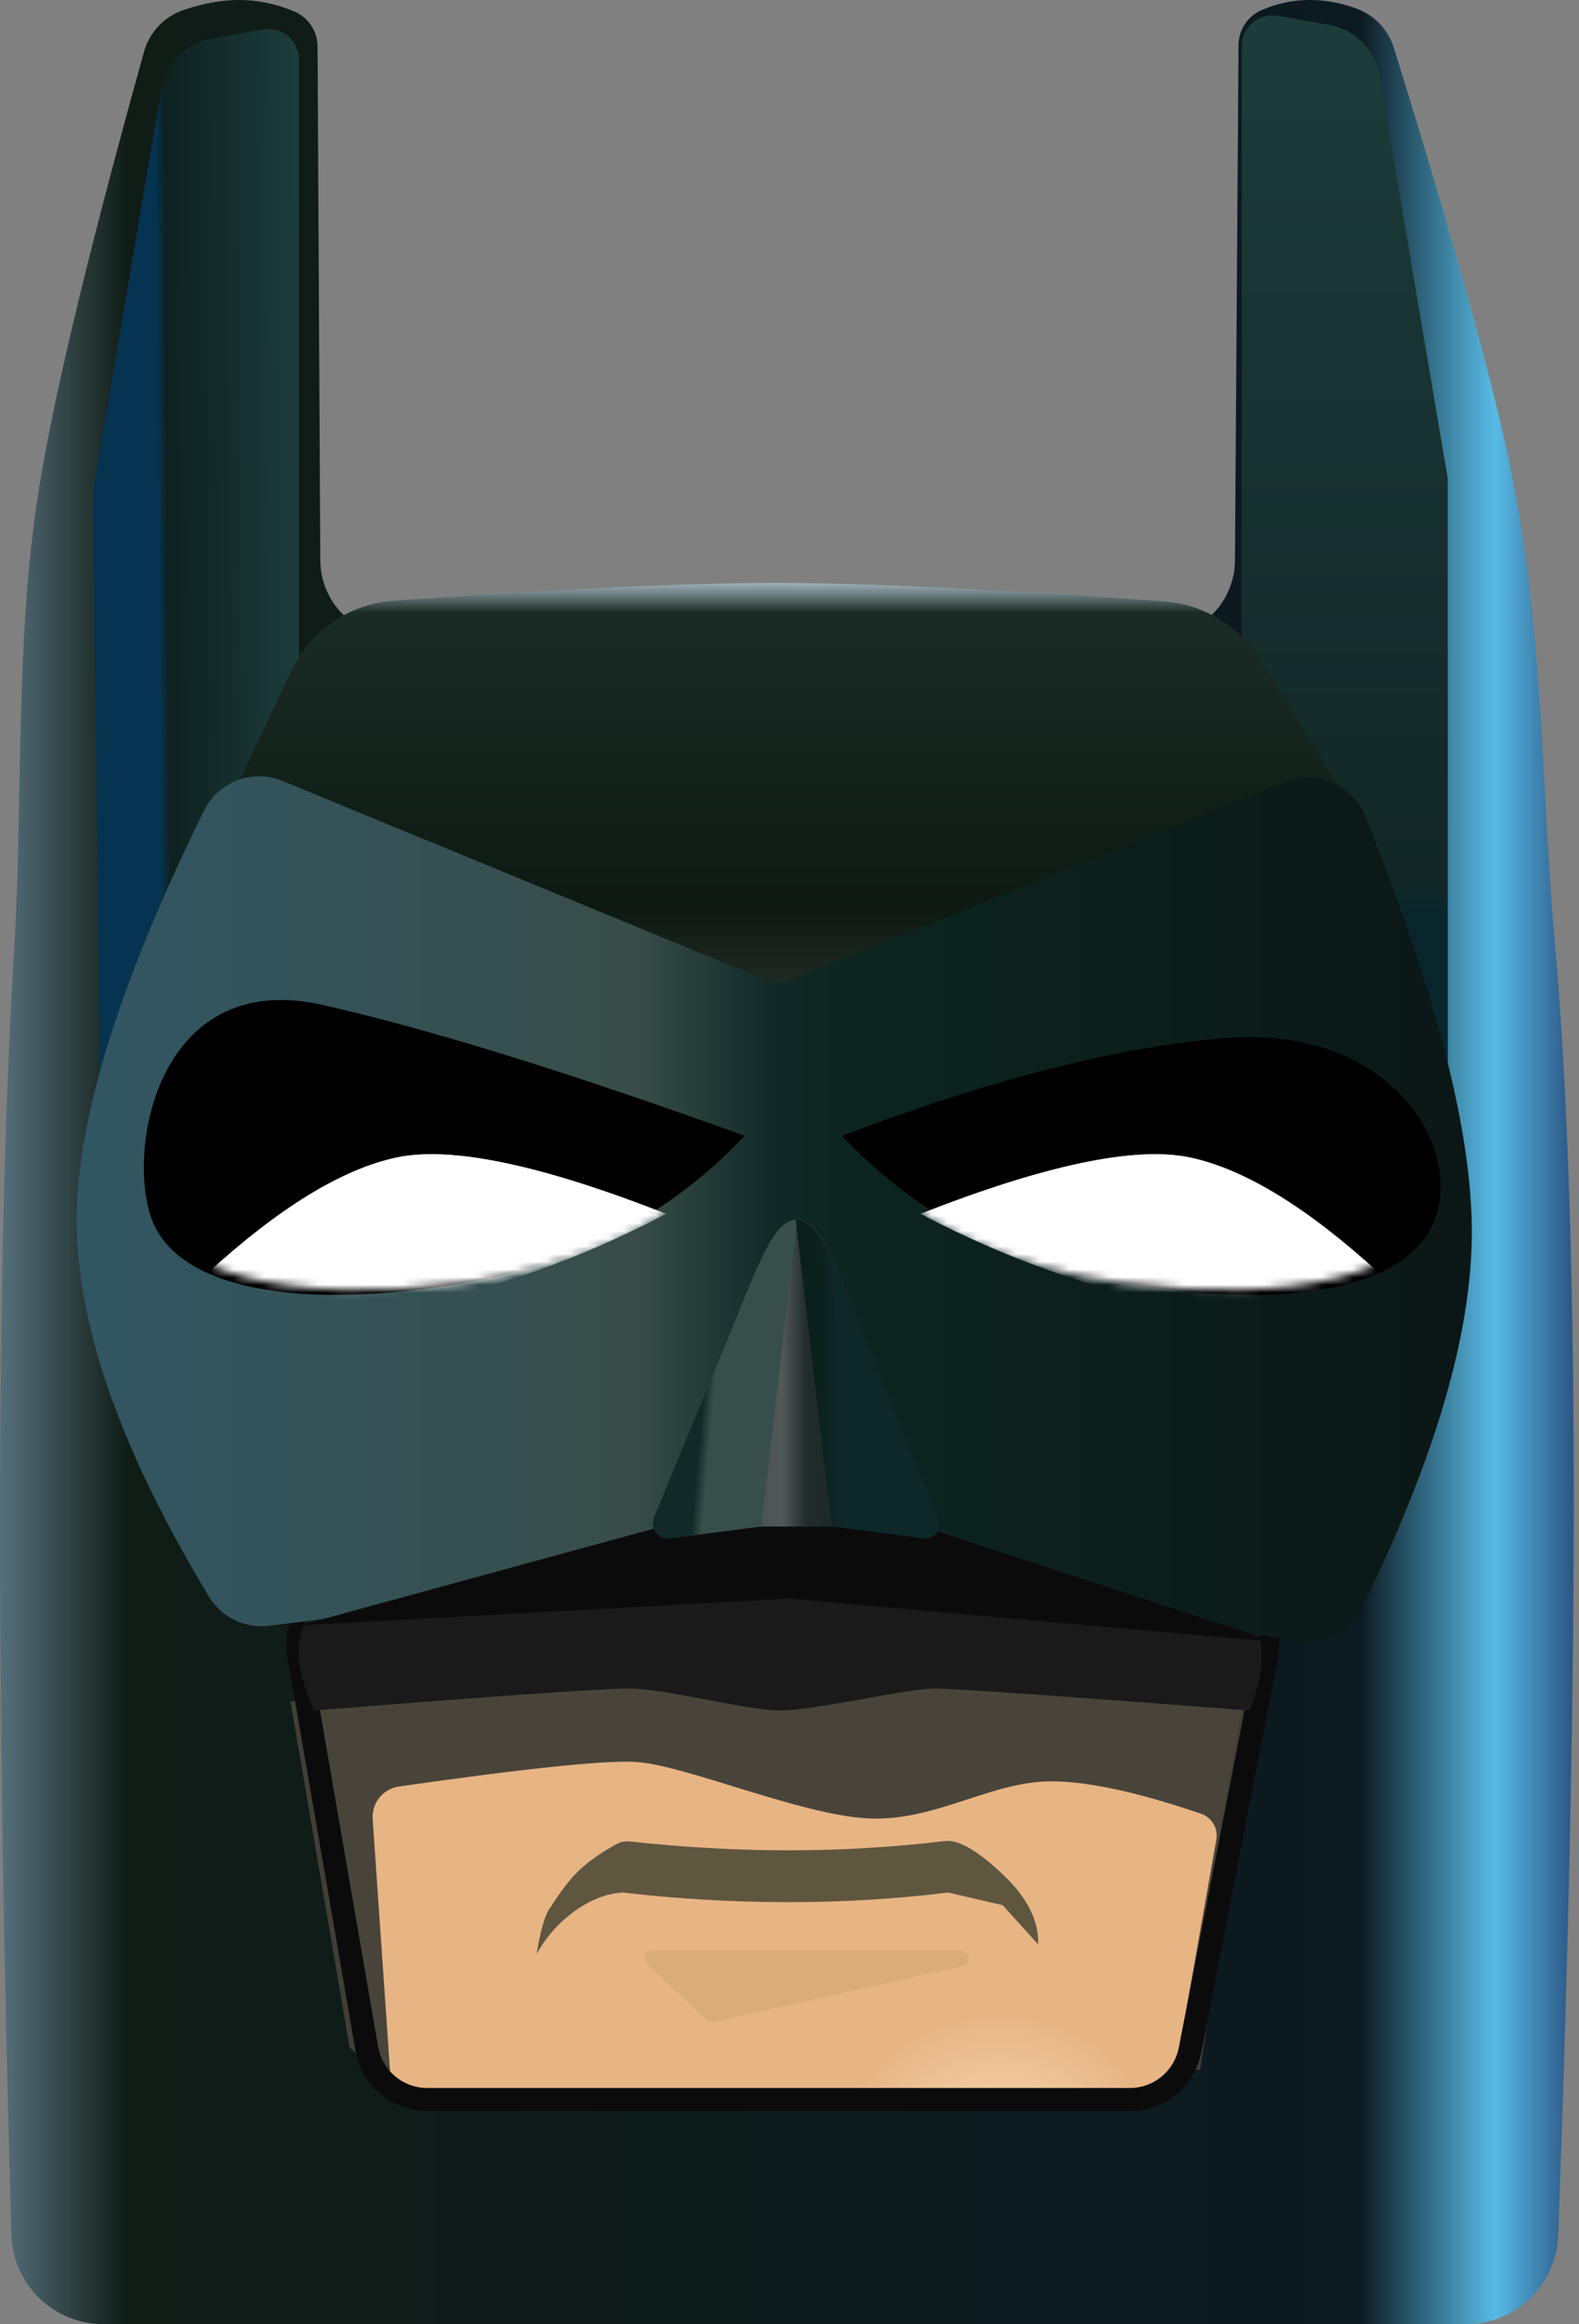 <?xml version="1.0" encoding="UTF-8" standalone="no"?>
<svg  viewBox="0 0 206 303" version="1.1" xmlns="http://www.w3.org/2000/svg" xmlns:xlink="http://www.w3.org/1999/xlink">
    <rect x="0" y="0" width="206" height="303" fill="#808080" stroke="none"/>
    <!-- Generator: Sketch 45.2 (43514) - http://www.bohemiancoding.com/sketch -->
    <title>lego_batman</title>
    <desc>Created with Sketch.</desc>
    <defs>
        <linearGradient x1="100%" y1="46.883%" x2="0%" y2="46.883%" id="linearGradient-1">
            <stop stop-color="#254877" offset="0%"></stop>
            <stop stop-color="#58BBE6" offset="5.601%"></stop>
            <stop stop-color="#0C1A21" offset="14.044%"></stop>
            <stop stop-color="#101C16" offset="91.423%"></stop>
            <stop stop-color="#5A7581" offset="100%"></stop>
        </linearGradient>
        <linearGradient x1="100%" y1="48.176%" x2="0%" y2="52.263%" id="linearGradient-2">
            <stop stop-color="#1C3C3A" offset="0%"></stop>
            <stop stop-color="#0E2120" offset="63.517%"></stop>
            <stop stop-color="#063350" offset="68.038%"></stop>
            <stop stop-color="#063350" offset="100%"></stop>
        </linearGradient>
        <linearGradient x1="50%" y1="0%" x2="50%" y2="130.775%" id="linearGradient-3">
            <stop stop-color="#1C3C3A" offset="0%"></stop>
            <stop stop-color="#122726" offset="62.505%"></stop>
            <stop stop-color="#09262C" offset="65.251%"></stop>
            <stop stop-color="#09262C" offset="100%"></stop>
        </linearGradient>
        <linearGradient x1="50%" y1="0%" x2="50%" y2="100%" id="linearGradient-4">
            <stop stop-color="#303C30" offset="0%"></stop>
            <stop stop-color="#0E1913" offset="32.098%"></stop>
            <stop stop-color="#1A2B25" offset="93.773%"></stop>
            <stop stop-color="#A0B2BA" offset="100%"></stop>
        </linearGradient>
        <radialGradient cx="73.802%" cy="121.359%" fx="73.802%" fy="121.359%" r="39.321%" gradientTransform="translate(0.738,1.214),scale(0.479,1),translate(-0.738,-1.214)" id="radialGradient-5">
            <stop stop-color="#FAE2BD" offset="0%"></stop>
            <stop stop-color="#E7B484" offset="100%"></stop>
        </radialGradient>
        <linearGradient x1="0%" y1="50%" x2="100%" y2="50%" id="linearGradient-6">
            <stop stop-color="#315663" offset="0%"></stop>
            <stop stop-color="#384D49" offset="39.997%"></stop>
            <stop stop-color="#112A28" offset="49.83%"></stop>
            <stop stop-color="#0C2521" offset="54.473%"></stop>
            <stop stop-color="#0B1716" offset="100%"></stop>
        </linearGradient>
        <linearGradient x1="0%" y1="50%" x2="100%" y2="50%" id="linearGradient-7">
            <stop stop-color="#233B3F" offset="0%"></stop>
            <stop stop-color="#515957" offset="44.658%"></stop>
            <stop stop-color="#212C2B" offset="52.779%"></stop>
            <stop stop-color="#0A1D1B" offset="100%"></stop>
        </linearGradient>
        <linearGradient x1="34.844%" y1="56.41%" x2="41.984%" y2="57.832%" id="linearGradient-8">
            <stop stop-color="#112A28" offset="0%"></stop>
            <stop stop-color="#384E4A" offset="100%"></stop>
        </linearGradient>
        <linearGradient x1="71.469%" y1="49.615%" x2="87.341%" y2="50%" id="linearGradient-9">
            <stop stop-color="#0E2727" offset="0%"></stop>
            <stop stop-color="#0B1F1B" offset="100%"></stop>
        </linearGradient>
        <path d="M42.182,33.323 C56.76,31.548 69.12,25.814 79.263,16.123 C60.085,7.695 43.645,2.578 29.942,0.771 C9.388,-1.94 -1.206,12.307 1.267,22.314 C3.741,32.321 20.316,35.987 42.182,33.323 Z" id="path-10"></path>
        <path d="M42.046,38.332 C56.624,36.556 68.984,30.823 79.128,21.131 C56.606,11.644 38.547,4.998 24.949,1.194 C4.552,-4.512 -1.342,17.316 1.132,27.322 C3.606,37.329 20.18,40.995 42.046,38.332 Z" id="path-12"></path>
    </defs>
    <g id="Page-1" stroke="none" stroke-width="1" fill="none" fill-rule="evenodd">
        <g id="lego_batman">
            <path d="M23.928,1.314 C26.511,0.438 28.931,1.85506324e-15 31.186,0 C33.566,-1.58972893e-15 35.945,0.487 38.324,1.461 L38.324,1.461 C40.193,2.227 41.419,4.042 41.429,6.062 L41.786,73.053 L41.786,73.053 C41.815,78.555 46.284,83 51.786,83 L151.115,83 L151.115,83 C156.611,83 161.077,78.565 161.115,73.069 L161.581,5.873 L161.581,5.873 C161.594,3.902 162.765,2.123 164.57,1.33 C166.589,0.443 168.7,4.66639576e-16 170.905,0 C172.934,0 174.963,0.375 176.992,1.126 L176.992,1.126 C179.32,1.988 181.116,3.882 181.854,6.253 C190.272,33.314 195.534,52.526 197.64,63.889 C201.425,84.305 201.158,103.955 202.839,122.839 C205.978,158.109 206.126,214.31 203.281,291.442 L203.281,291.442 C203.043,297.893 197.745,303 191.289,303 L13.484,303 L13.484,303 C6.991,303 1.676,297.835 1.489,291.345 C-0.607,218.491 -0.49,162.656 1.839,123.839 C3.007,104.361 1.982,85.016 4.764,65.802 C6.518,53.685 11.193,33.999 18.791,6.742 L18.791,6.742 C19.501,4.195 21.424,2.163 23.928,1.314 Z" id="baseshape" fill="url(#linearGradient-1)" fill-rule="nonzero"></path>
            <g id="masktop" transform="translate(12, 2)" fill-rule="nonzero">
                <path d="M15.552,3.02 L22.305,1.829 L22.305,1.829 C24.48,1.445 26.555,2.897 26.939,5.073 C26.98,5.302 27,5.535 27,5.768 L27,85.241 L27,85.241 C27,86.4 26.748,87.545 26.262,88.597 L2.97,138.991 L2.97,138.991 C2.738,139.492 2.144,139.711 1.643,139.479 C1.293,139.317 1.067,138.969 1.062,138.584 L0.117,62.168 L9.056,9.558 L9.056,9.558 C9.622,6.225 12.223,3.608 15.552,3.02 Z" id="Rectangle-4" fill="url(#linearGradient-2)"></path>
                <path d="M165.435,1.253 L172.188,0.062 L172.188,0.062 C174.363,-0.322 176.438,1.13 176.822,3.306 C176.863,3.535 176.883,3.768 176.883,4.001 L176.883,83.405 L176.883,83.405 C176.883,84.608 176.612,85.796 176.089,86.879 L151.901,137.057 L151.901,137.057 C151.661,137.554 151.063,137.763 150.566,137.523 C150.22,137.357 150,137.007 150,136.623 L150,60.401 L158.939,7.791 L158.939,7.791 C159.505,4.458 162.106,1.841 165.435,1.253 Z" id="Rectangle-4-Copy" fill="url(#linearGradient-3)" transform="translate(163.441, 68.811) scale(-1, 1) translate(-163.441, -68.811) "></path>
                <path d="M110.842,79.084 L163.66,106.577 L152.295,124.87 L152.295,124.87 C149.59,129.225 144.962,132.019 139.849,132.386 C117.549,133.985 100.644,134.784 89.134,134.784 C77.821,134.784 61.228,134.012 39.354,132.467 L39.354,132.467 C33.583,132.06 28.482,128.569 26.012,123.338 L18.668,107.784 L67.85,79.866 L67.85,79.866 C81.121,72.332 97.306,72.038 110.842,79.084 Z" id="Polygon" fill="url(#linearGradient-4)" transform="translate(91.164, 104.392) scale(-1, 1) rotate(-180) translate(-91.164, -104.392) "></path>
            </g>
            <g id="mouth" transform="translate(37, 203)">
                <path d="M4,20 L65,11.812 L125,20 L117.19,63.141 L117.19,63.141 C116.501,66.947 113.187,69.716 109.318,69.716 L19.682,69.716 L19.682,69.716 C15.813,69.716 12.499,66.947 11.81,63.141 L4,20 Z" id="Rectangle-5-Copy" fill="url(#radialGradient-5)" fill-rule="nonzero"></path>
                <path d="M14.029,69.116 L11.621,34.147 L11.621,34.147 C11.477,32.056 12.97,30.209 15.044,29.912 C31.668,27.531 41.984,26.464 45.991,26.711 C52.434,27.108 67.75,33.76 76.512,34.081 C85.275,34.402 92.436,29.131 100.394,29.235 C105.224,29.298 111.662,30.71 119.706,33.469 L119.706,33.469 C121.104,33.949 121.945,35.376 121.687,36.831 L116.351,66.916 L119.564,66.854 L126.81,18.816 L84.847,15.106 L64.827,18.816 L45.991,15.106 L0.89,18.816 L8.612,63.926 L14.029,69.116 Z" id="Path-4" fill-opacity="0.96" fill="#434037" fill-rule="nonzero"></path>
                <path d="M9.375,3.452 L65.537,0 L120.899,3.435 L120.899,3.435 C125.309,3.709 128.662,7.506 128.388,11.915 C128.367,12.263 128.323,12.608 128.256,12.95 L118.261,64.246 L118.261,64.246 C117.529,68.003 114.237,70.716 110.408,70.716 L18.735,70.716 L18.735,70.716 C14.843,70.716 11.515,67.914 10.852,64.079 L1.983,12.8 L1.983,12.8 C1.23,8.447 4.149,4.307 8.503,3.554 C8.791,3.504 9.083,3.47 9.375,3.452 Z" id="Rectangle-5" stroke="#0B0B0B" stroke-width="3"></path>
                <path d="M6.86,4.878 L66.049,1 L122.599,4.903 L122.599,4.903 C123.646,4.976 124.623,5.456 125.318,6.242 C126.667,7.765 127.413,9.596 127.556,11.732 C127.739,14.486 127.221,17.242 126,20 C101.092,18.088 87.426,17.132 85,17.132 C81.362,17.132 69.248,20 64.786,20 C60.323,20 49.917,17.132 45,17.132 C41.722,17.132 28.055,18.088 4,20 C2.517,16.734 1.85,13.979 2,11.732 C2.111,10.067 2.689,8.403 3.735,6.741 L3.735,6.741 C4.417,5.655 5.58,4.962 6.86,4.878 Z" id="Rectangle-6" fill="#1B1A1A" fill-rule="nonzero"></path>
                <path d="M47.422,53.043 L55.152,60.366 L55.152,60.366 C55.393,60.596 55.733,60.689 56.059,60.616 L88.66,53.293 L88.66,53.293 C89.199,53.172 89.538,52.637 89.416,52.098 C89.314,51.642 88.909,51.317 88.441,51.317 L48.11,51.317 L48.11,51.317 C47.557,51.317 47.11,51.765 47.11,52.317 C47.11,52.592 47.222,52.855 47.422,53.043 Z" id="Path-2" fill="#DAAC79" fill-rule="nonzero"></path>
                <path d="M33,51.74 C33.514,48.766 34.046,46.851 34.596,45.994 C35.87,44.012 36.952,42.534 37.843,41.562 C39.159,40.126 41.013,38.749 43.405,37.433 L43.405,37.433 C43.944,37.137 44.561,37.013 45.173,37.079 C52.314,37.848 59.215,38.233 65.877,38.233 C72.703,38.233 79.519,37.829 86.324,37.021 L86.324,37.021 C86.65,36.982 86.981,36.997 87.303,37.066 C89.073,37.443 91.316,38.942 94.03,41.562 C97.073,44.499 98.541,47.473 98.435,50.485 L93.806,45.375 L86.681,43.732 C79.987,44.568 73.042,44.987 65.846,44.987 C58.65,44.987 51.454,44.568 44.257,43.732 C42.161,43.855 40.087,44.647 38.035,46.107 C35.983,47.566 34.305,49.444 33,51.74 Z" id="Path-3" fill="#5E563F" fill-rule="nonzero"></path>
            </g>
            <g id="mask" transform="translate(10, 101)">
                <path d="M26.849,0.812 L90.31,26.931 L90.31,26.931 C91.031,27.228 91.84,27.233 92.565,26.943 L157.686,0.928 L157.686,0.928 C161.78,-0.707 166.425,1.277 168.074,5.365 C177.331,28.318 181.979,46.345 182.017,59.445 C182.055,72.741 177.274,89.105 167.674,108.538 L167.674,108.538 C166.134,111.655 162.756,113.421 159.317,112.906 L91.435,102.74 L25.092,110.957 L25.092,110.957 C21.963,111.345 18.898,109.858 17.265,107.161 C6.077,88.678 0.328,72.688 0.017,59.19 C-0.289,45.885 5.249,27.71 16.631,4.667 L16.631,4.667 C18.494,0.896 22.959,-0.789 26.849,0.812 Z" id="Rectangle-2" fill="url(#linearGradient-6)" fill-rule="nonzero"></path>
                <polygon id="Rectangle-3" fill="#0B0B0B" fill-rule="nonzero" points="76.147 98.058 110.452 98.058 156.527 113.082 92.833 107.406 29.138 110.9"></polygon>
                <g id="nose" transform="translate(75, 58)" fill-rule="nonzero">
                    <path d="M19,0 C22.304,0 24.175,6.187 28.503,16.936 C29.969,20.575 33.013,27.856 37.635,38.777 L37.635,38.777 C38.065,39.794 37.59,40.968 36.573,41.398 C36.244,41.537 35.884,41.586 35.53,41.539 L23.946,40 L14.31,40 L2.431,41.552 L2.431,41.552 C1.336,41.695 0.332,40.923 0.189,39.828 C0.144,39.48 0.19,39.127 0.324,38.803 C5.048,27.401 8.19,19.82 9.75,16.062 C13.873,6.126 15.823,6.41979407e-16 19,0 Z" id="Triangle" fill="url(#linearGradient-7)"></path>
                    <path d="M14.31,40 L2.431,41.552 L2.431,41.552 C1.336,41.695 0.332,40.923 0.189,39.828 C0.144,39.48 0.19,39.127 0.324,38.803 C5.048,27.401 8.19,19.82 9.75,16.062 C13.873,6.126 15.823,0 19,0 L19,0 L14.31,40 Z" id="Triangle-Copy" fill="url(#linearGradient-8)"></path>
                    <path d="M32.944,40 L21.066,41.552 C19.971,41.695 18.967,40.923 18.824,39.828 C18.778,39.48 18.825,39.127 18.959,38.803 C23.683,27.401 26.825,19.82 28.384,16.062 C32.508,6.126 34.458,0 37.635,0 L32.944,40 Z" id="Triangle-Copy-2" fill="url(#linearGradient-9)" transform="translate(28.221, 20.784) scale(-1, 1) translate(-28.221, -20.784) "></path>
                </g>
                <g id="righteye" transform="translate(139, 50.5) scale(-1, 1) translate(-139, -50.5) translate(98, 30)">
                    <g id="Oval-2">
                        <g id="Mask" transform="translate(41.011, 20.504) rotate(-3) translate(-41.011, -20.504) translate(1.011, 3.004)" fill-rule="nonzero" fill="#000000">
                            <path d="M42.182,33.323 C56.76,31.548 69.12,25.814 79.263,16.123 C60.085,7.695 43.645,2.578 29.942,0.771 C9.388,-1.94 -1.206,12.307 1.267,22.314 C3.741,32.321 20.316,35.987 42.182,33.323 Z" id="path-11"></path>
                        </g>
                        <g id="Clipped" transform="translate(1, 3)">
                            <mask id="mask-11" fill="white">
                                <use xlink:href="#path-10"></use>
                            </mask>
                            <g id="path-11"></g>
                            <g id="Group" mask="url(#mask-11)">
                                <g transform="translate(38.558, 25.978) rotate(-12) translate(-38.558, -25.978) translate(8.058, 15.978)" id="path-13-link">
                                    <g>
                                        <path d="M25.402,19.252 C36.525,19.59 48.234,18.046 60.53,14.62 C45.89,4.959 34.934,0.128 27.663,0.128 C20.392,0.128 11.278,3.354 0.321,9.804 C5.919,15.765 14.28,18.914 25.402,19.252 Z" id="path-13" fill="#F0ECDF"></path>
                                    </g>
                                    <g>
                                        <path d="M25.402,19.252 C36.525,19.59 48.234,18.046 60.53,14.62 C45.89,4.959 34.934,0.128 27.663,0.128 C20.392,0.128 11.278,3.354 0.321,9.804 C5.919,15.765 14.28,18.914 25.402,19.252 Z" id="path-13" fill="#FFFFFF" fill-rule="nonzero"></path>
                                    </g>
                                </g>
                            </g>
                        </g>
                    </g>
                </g>
                <g id="lefteye" transform="translate(7, 25)">
                    <g id="Oval-2">
                        <g id="Mask" transform="translate(41.015, 22.993) rotate(-3) translate(-41.015, -22.993) translate(1.015, 2.993)" fill-rule="nonzero" fill="#000000">
                            <path d="M42.046,38.332 C56.624,36.556 68.984,30.823 79.128,21.131 C56.606,11.644 38.547,4.998 24.949,1.194 C4.552,-4.512 -1.342,17.316 1.132,27.322 C3.606,37.329 20.18,40.995 42.046,38.332 Z" id="path-15"></path>
                        </g>
                        <g id="Clipped" transform="translate(1, 3)">
                            <mask id="mask-13" fill="white">
                                <use xlink:href="#path-12"></use>
                            </mask>
                            <g id="path-15"></g>
                            <g id="Group" mask="url(#mask-13)">
                                <g transform="translate(38.558, 30.978) rotate(-12) translate(-38.558, -30.978) translate(8.058, 20.978)" id="path-17-link">
                                    <g>
                                        <path d="M25.402,19.252 C36.525,19.59 48.234,18.046 60.53,14.62 C45.89,4.959 34.934,0.128 27.663,0.128 C20.392,0.128 11.278,3.354 0.321,9.804 C5.919,15.765 14.28,18.914 25.402,19.252 Z" id="path-17" fill="#F0ECDF"></path>
                                    </g>
                                    <g>
                                        <path d="M25.402,19.252 C36.525,19.59 48.234,18.046 60.53,14.62 C45.89,4.959 34.934,0.128 27.663,0.128 C20.392,0.128 11.278,3.354 0.321,9.804 C5.919,15.765 14.28,18.914 25.402,19.252 Z" id="path-17" fill="#FFFFFF" fill-rule="nonzero"></path>
                                    </g>
                                </g>
                            </g>
                        </g>
                    </g>
                </g>
            </g>
        </g>
    </g>
</svg>